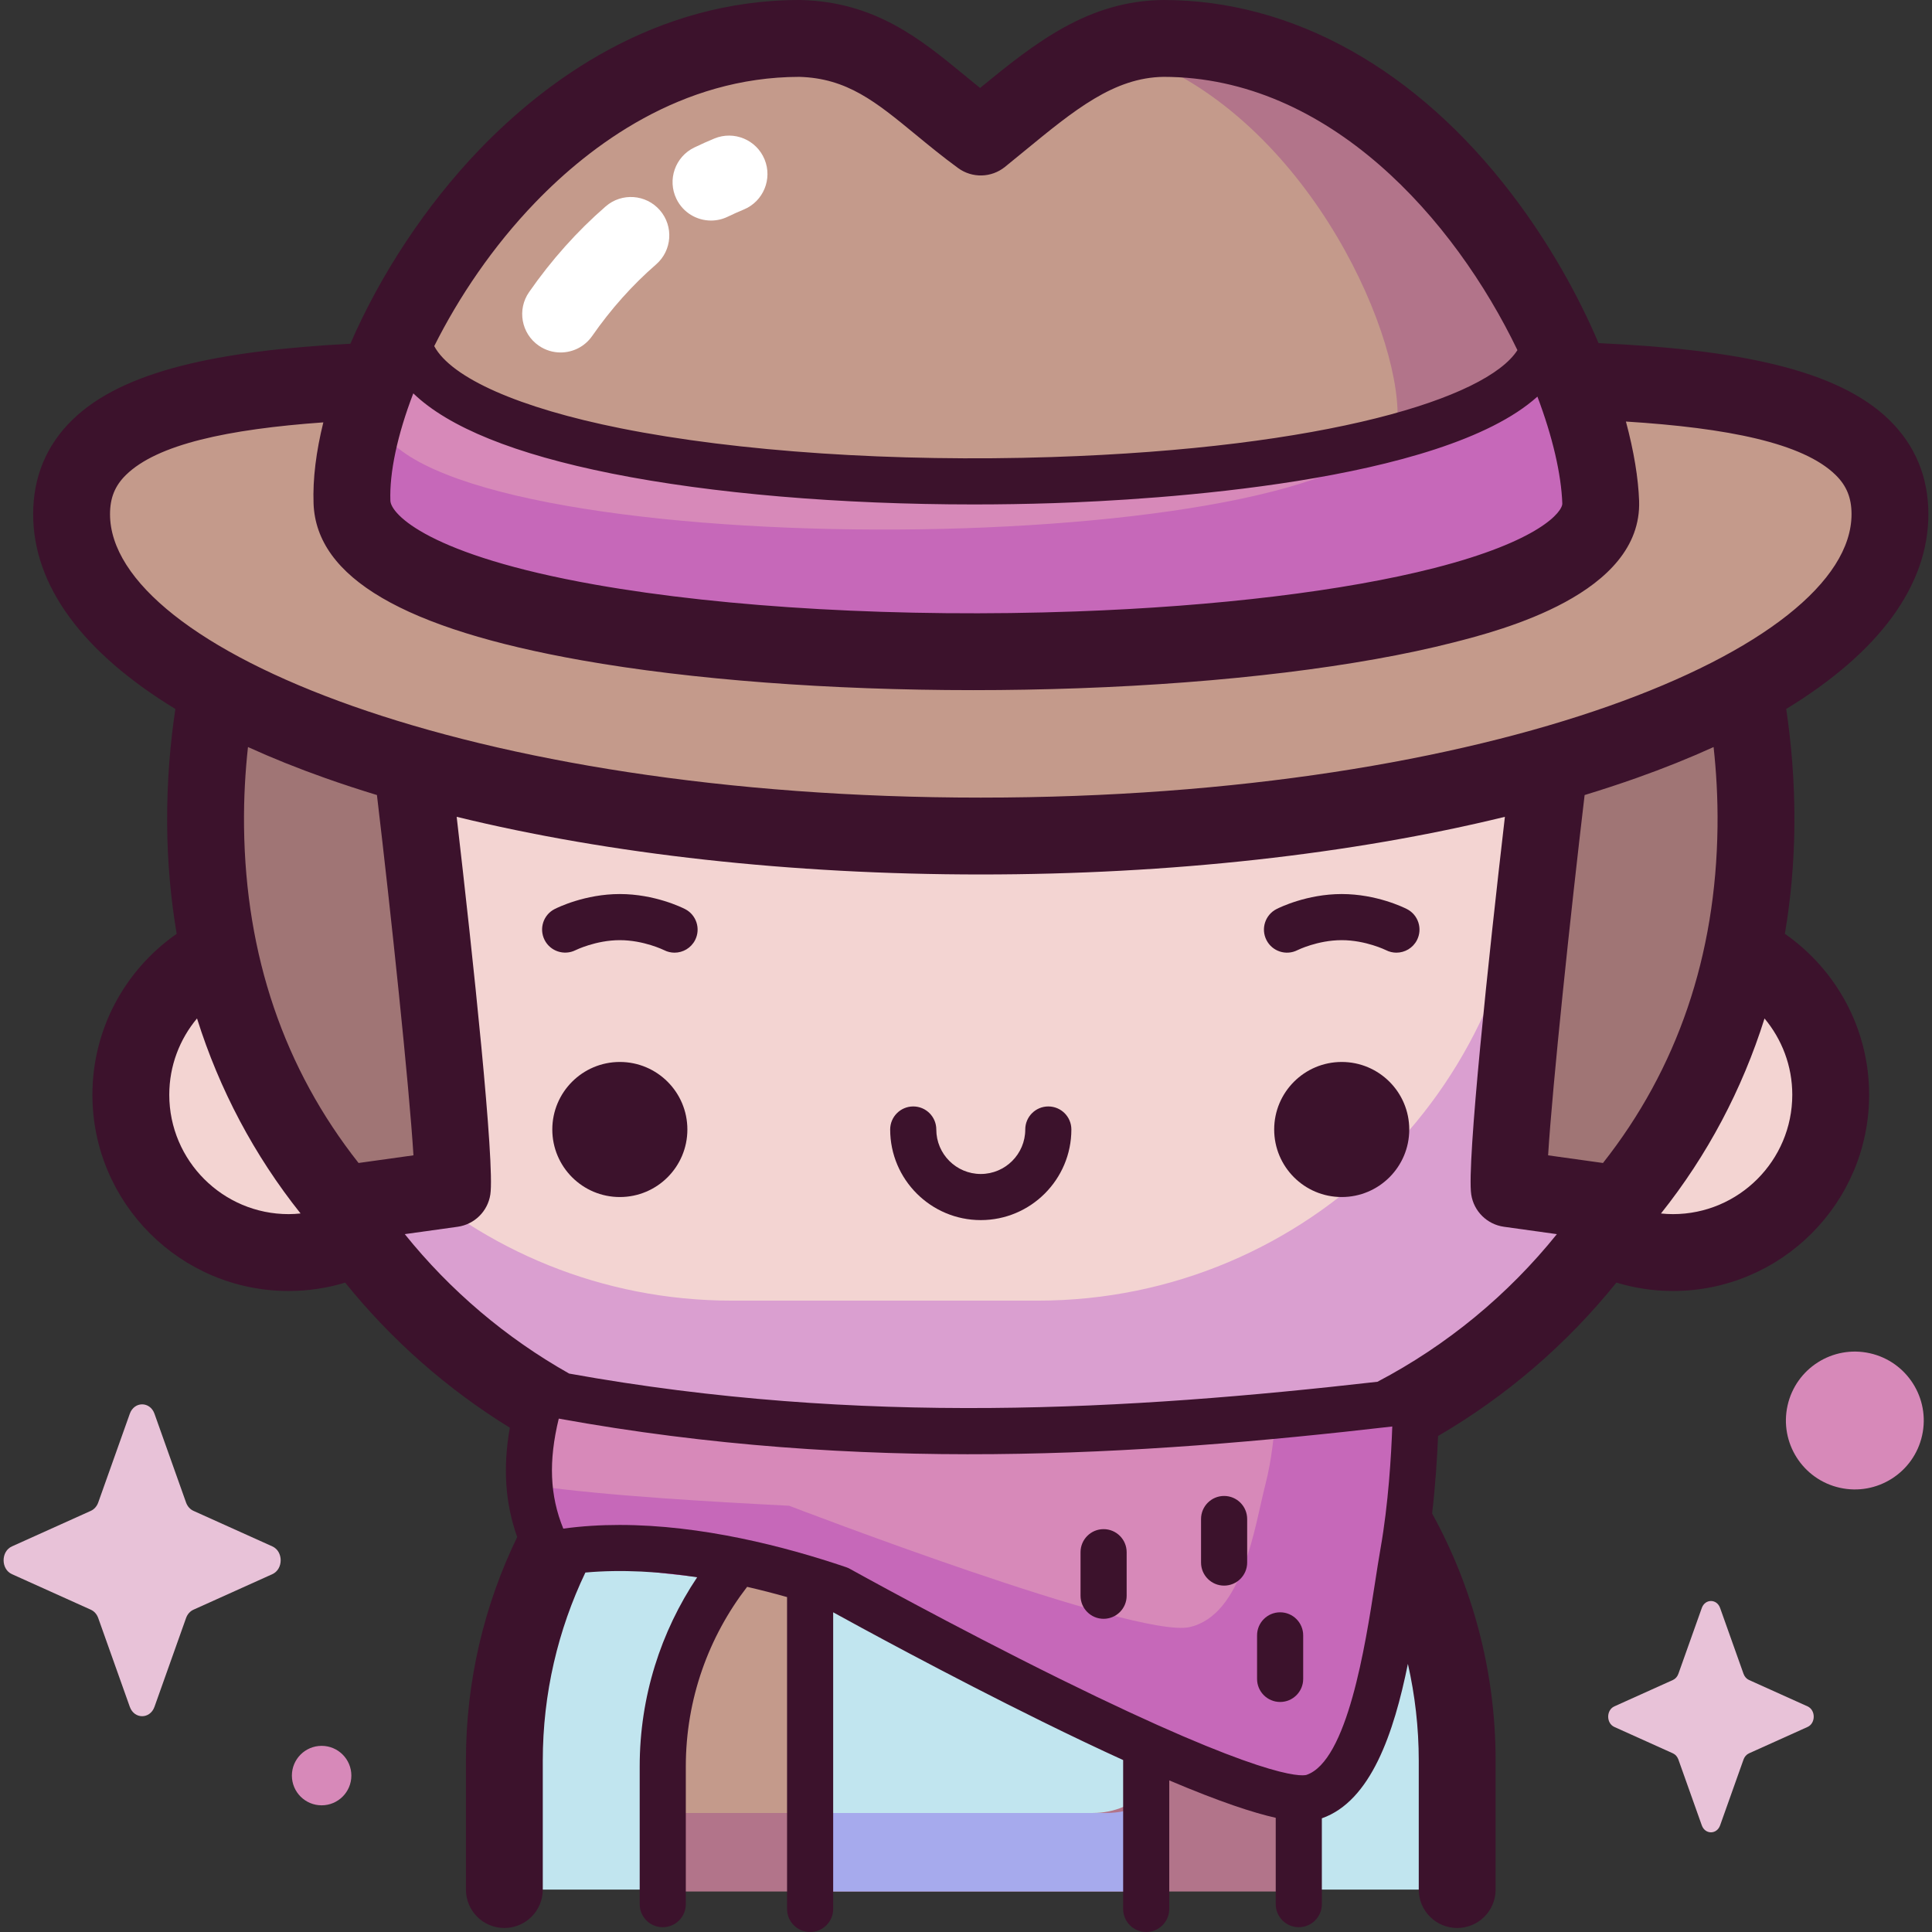 <svg id="Capa_1" enable-background="new 0 0 512 512" height="512" viewBox="0 0 512 512" width="512" xmlns="http://www.w3.org/2000/svg"><rect x="0" y="0" width="512" height="512" fill="#333333" stroke="none"/><g><g><path d="m386.172 500.757v-34.133c0-69.729-56.526-126.255-126.255-126.255-69.729 0-126.255 56.526-126.255 126.255v34.133z" fill="#c1e5ef"/><path d="m215.748 396.729c-24.063 14.84-40.108 41.43-40.108 71.776v32.251h40.108z" fill="#c49a8b"/><path d="m305.404 397.574v103.182h38.791v-32.251c0-29.785-15.466-55.941-38.791-70.931z" fill="#c49a8b"/><path d="m268.761 385.203c24.377 10.964 41.524 36.985 41.524 67.352v7.306c0 11.373-9.22 20.594-20.594 20.594h-114.052v20.813h168.555v-32.25c.001-43.56-33.045-79.394-75.433-83.815z" fill="#b2748a"/><path d="m302.72 478.328c-2.871 1.348-6.09 2.126-9.507 2.126h-76.611v20.813h86.118z" fill="#a6aaed"/><path d="m454.996 249.976c.578-5.537.88-11.156.88-16.847 0-88.548-71.782-160.329-160.329-160.329h-71.258c-88.547 0-160.329 71.782-160.329 160.329 0 5.69.301 11.31.88 16.847-17.421 5.045-30.163 21.107-30.163 40.154 0 23.091 18.72 41.811 41.811 41.811 6.58 0 12.802-1.525 18.34-4.233 29.168 39.857 76.287 65.75 129.461 65.75h71.258c53.174 0 100.293-25.892 129.461-65.75 5.538 2.708 11.76 4.233 18.34 4.233 23.092 0 41.811-18.72 41.811-41.811-.001-19.047-12.742-35.109-30.163-40.154z" fill="#f3d4d2"/><path d="m295.546 73.683h-20.56c71.786 0 129.981 58.194 129.981 129.981v11.038c0 71.786-58.194 129.981-129.981 129.981h-81.046c-68.698 0-124.94-53.296-129.654-120.795-.209 3.349-.327 6.722-.327 10.124v.001c0 88.547 71.782 160.329 160.329 160.329h71.258c88.547 0 160.329-71.782 160.329-160.329v-.001c0-88.547-71.782-160.329-160.329-160.329z" fill="#da9fd0"/><path d="m61.163 168.356s-27.687 83.492 29.612 150.723l29.099-4.06c1.313-8.533-9.474-104.891-12.858-129.253-5.289-38.085-45.853-17.41-45.853-17.41z" fill="#a07575"/><path d="m458.671 168.356s27.687 83.492-29.613 150.723l-29.099-4.06c-1.313-8.533 9.474-104.891 12.858-129.253 5.29-38.085 45.854-17.41 45.854-17.41z" fill="#a07575"/><path d="m416.637 100.843c-15.376-40.252-53.453-90.659-108.329-90.659-18.77.217-32.064 12.944-48.391 26.132-16.735-12.221-26.788-25.593-47.955-26.132-55.43 0-96.723 50.213-112.123 90.783-49.606 1.965-80.865 9.943-80.865 35.296 0 47.107 107.874 85.295 240.943 85.295s240.943-38.188 240.943-85.295c0-25.921-32.671-33.681-84.223-35.42z" fill="#c49a8b"/><path d="m103.967 89.371c-4.752 12.328-11.014 34.741-10.692 43.689 1.938 53.789 332.775 51.928 330.927 0-.313-8.786-8.186-32.149-12.993-44.601.149 50.456-307.093 51.368-307.242.912z" fill="#d789b9"/><path d="m405.526 100.228c-12.671 6.764-25.737 12.712-39.417 17.24-34.315 32.674-265.264 30.889-266.729-8.877-.086-2.322.065-4.858.435-7.559-4.568 12.053-6.856 23.255-6.54 32.028 1.938 53.79 332.775 51.929 330.927 0-.313-8.805-2.976-20.348-7.804-32.832z" fill="#c668b9"/><path d="m368.12 115.219h5.609c14.574-3.588 27.651-11.883 40.229-20.946-16.842-38.956-53.724-84.088-105.651-84.088-4.906.057-9.435.974-13.745 2.524 47.08 12.631 74.834 69.539 75.793 95.882.086 2.336-.696 4.545-2.235 6.628z" fill="#b2748a"/><path d="m375.231 371.147c-73.923 8.796-149.885 13.423-231.539-2.237-5.479 17.791-7.88 30.627-1.428 42.965 22.86 4.753 57.188 7.505 79.997 9.227 0 0 109.058 61.291 125.837 55.699 16.778-5.593 20.422-46.369 23.778-65.385 3.355-19.016 3.355-40.269 3.355-40.269z" fill="#d789b9"/><path d="m337.987 375.127c-.268 4.584-.944 11.686-2.655 18.321-2.83 10.978-5.904 34.518-20.056 37.747-14.152 3.228-106.142-32.155-106.142-32.155-19.239-.993-48.195-2.583-67.477-5.326-1.328-1.738-2.205-3.493-2.714-5.302-1.206 8.617-.513 16.133 3.32 23.463 22.86 4.753 57.188 7.505 79.997 9.227 0 0 109.058 61.291 125.837 55.699 16.778-5.593 20.422-46.37 23.778-65.385s3.356-40.268 3.356-40.268c-12.351 1.469-24.761 2.818-37.244 3.979z" fill="#c668b9"/><path d="m40.941 374.66 8.366 23.523c.358 1.007 1.067 1.805 1.962 2.208l20.899 9.416c2.953 1.33 2.953 6.035 0 7.365l-20.899 9.416c-.895.403-1.604 1.201-1.962 2.208l-8.366 23.523c-1.182 3.323-5.362 3.323-6.543 0l-8.366-23.523c-.358-1.007-1.067-1.805-1.962-2.208l-20.9-9.416c-2.953-1.33-2.953-6.035 0-7.365l20.899-9.416c.895-.403 1.604-1.201 1.962-2.208l8.366-23.523c1.182-3.323 5.362-3.323 6.544 0z" fill="#e8c2d8"/><path d="m455.848 426.132 6.206 17.449c.266.747.792 1.339 1.455 1.638l15.503 6.984c2.19.987 2.19 4.476 0 5.463l-15.503 6.984c-.664.299-1.19.891-1.455 1.638l-6.206 17.449c-.877 2.465-3.977 2.465-4.854 0l-6.206-17.449c-.266-.747-.792-1.339-1.455-1.638l-15.503-6.984c-2.19-.987-2.19-4.476 0-5.463l15.503-6.984c.664-.299 1.19-.891 1.455-1.638l6.206-17.449c.877-2.465 3.978-2.465 4.854 0z" fill="#e8c2d8"/><g fill="#d789b9"><ellipse cx="491.434" cy="376.152" rx="18.267" ry="18.267" transform="matrix(.217 -.976 .976 .217 17.784 774.465)"/><circle cx="85.234" cy="470.548" r="7.88"/></g></g><g><path d="m473.01 247.464c1.591-9.371 2.445-19.013 2.526-28.875.096-11.752-.897-22.218-2.175-30.707 24.561-14.961 37.683-32.669 37.683-51.618 0-9.822-3.471-18.209-10.318-24.928-13.761-13.505-40.417-18.718-77.093-20.406-5.46-12.819-13.054-26.431-22.931-39.4-25.309-33.23-58.121-51.53-92.394-51.53-.039 0-.079 0-.118.001-19.829.229-33.83 11.316-48.456 23.313-1.408-1.134-2.787-2.269-4.147-3.387-11.607-9.548-23.61-19.42-43.366-19.923-.086-.003-.173-.004-.259-.004-38.564 0-67.376 21.477-84.755 39.494-14.436 14.966-26.5 33.485-34.351 51.599-34.954 1.851-60.407 7.15-73.747 20.243-6.847 6.72-10.318 15.107-10.318 24.928 0 18.95 13.123 36.659 37.686 51.62-1.279 8.49-2.274 18.95-2.178 30.705.081 9.863.935 19.507 2.527 28.879-13.486 9.401-22.333 25.013-22.333 42.662 0 28.67 23.325 51.995 51.995 51.995 5.212 0 10.243-.78 14.993-2.214 12.222 15.161 26.983 28.187 43.629 38.444-1.87 10.626-1.234 20.006 1.954 28.973-8.697 17.941-13.587 38.055-13.587 59.294v34.133c0 5.625 4.56 10.184 10.184 10.184 5.625 0 10.184-4.56 10.184-10.184v-34.133c0-17.849 4.059-34.764 11.288-49.885 9.739-.875 19.855-.239 29.628 1.252-9.612 14.358-15.233 31.604-15.233 50.143v36.488c0 3.375 2.735 6.111 6.11 6.111s6.111-2.736 6.111-6.111v-36.488c0-17.909 6.076-34.411 16.247-47.603 3.647.836 7.189 1.753 10.583 2.714v82.646c0 3.375 2.736 6.111 6.11 6.111s6.111-2.736 6.111-6.111v-78.612c6.141 3.383 30.123 16.495 55.385 28.943 8.023 3.954 15.129 7.324 21.46 10.212v39.457c0 3.375 2.736 6.111 6.11 6.111 3.375 0 6.111-2.736 6.111-6.111v-34.065c13.544 5.743 22.355 8.605 28.217 9.913v22.883c0 3.375 2.736 6.111 6.111 6.111 3.374 0 6.11-2.736 6.11-6.111v-22.749c13-4.56 19.084-22.589 22.802-40.927 1.877 8.264 2.88 16.855 2.88 25.678v34.133c0 5.625 4.56 10.184 10.184 10.184 5.625 0 10.184-4.56 10.184-10.184v-34.133c0-23.74-6.117-46.069-16.825-65.532.895-7.738 1.348-15.063 1.576-20.536 18.139-10.569 34.158-24.388 47.26-40.655 4.747 1.435 9.77 2.225 14.979 2.225 28.67 0 51.995-23.325 51.995-51.995.003-17.648-8.843-33.263-22.329-42.665zm-17.849-28.34c-.421 34.141-10.627 64.08-30.351 89.08l-14.546-2.029c1.143-18.548 5.96-64.159 9.677-95.48 4.713-1.438 9.3-2.943 13.747-4.517 7.301-2.585 14.107-5.327 20.432-8.204.689 6.271 1.136 13.406 1.041 21.15zm-345.633-114.881c9.312 8.987 26.89 16.104 52.596 21.251 26.553 5.317 60.634 8.188 95.906 8.188 7.015 0 14.083-.114 21.142-.344 26.645-.871 102.855-5.376 128.256-28.231 4.054 10.72 6.322 20.613 6.597 28.315.077 2.172-5.985 9.973-33.895 17.106-23.799 6.082-57.561 10.171-95.066 11.513-46.1 1.653-92.512-.938-127.33-7.103-44.154-7.818-54.153-18.708-54.28-22.245-.269-7.441 1.848-17.459 6.074-28.45zm32.338-50.608c14.619-15.155 38.616-33.216 69.963-33.267 12.673.363 20.289 6.628 30.818 15.289 3.51 2.887 7.14 5.873 11.263 8.883 3.725 2.722 8.816 2.596 12.406-.302 1.762-1.424 3.49-2.842 5.194-4.24 13.237-10.867 23.695-19.454 36.859-19.63 43.849.033 77.089 37.774 93.764 72.424-8.13 12.753-50.651 25.956-123.36 28.331-41.654 1.362-83.296-1.413-114.25-7.612-27.099-5.426-44.896-13.361-49.449-21.782 6.493-12.972 15.545-26.434 26.792-38.094zm-112.708 82.629c0-4.324 1.301-7.529 4.217-10.392 8.289-8.135 27.027-12.13 52.312-13.939-1.901 7.67-2.826 14.954-2.59 21.493.707 19.627 23.959 33.224 71.084 41.568 29.071 5.147 65.758 7.9 103.692 7.9 9.261 0 18.603-.164 27.918-.498 38.918-1.393 74.212-5.703 99.38-12.134 12.388-3.166 50.089-12.8 49.208-37.564v-.001c-.21-5.907-1.362-13.063-3.493-20.984 26.934 1.696 46.931 5.679 55.572 14.159 2.916 2.862 4.217 6.067 4.217 10.392 0 35.527-94.769 75.111-230.759 75.111-135.989 0-230.758-39.584-230.758-75.111zm56.988 69.913c4.447 1.574 9.034 3.08 13.747 4.517 3.718 31.322 8.534 76.931 9.677 95.48l-14.546 2.029c-19.724-24.999-29.93-54.938-30.351-89.08-.096-7.743.356-14.871 1.045-21.15 6.324 2.878 13.128 5.62 20.428 8.204zm-41.286 83.953c0-7.694 2.769-14.747 7.353-20.234 5.934 18.851 15.15 36.257 27.441 51.684-1.043.106-2.096.178-3.167.178-17.439 0-31.627-14.188-31.627-31.628zm320.998 120.224c-.477 2.706-.96 5.825-1.471 9.128-2.555 16.519-7.311 47.266-18.186 50.892-1.509.388-11.754.976-65.214-25.412-28.651-14.142-55.488-29.051-55.756-29.199-.322-.179-.66-.329-1.009-.447-16.26-5.511-38.291-11.188-60.039-11.188-5.007 0-10.001.301-14.903.974-3.573-8.752-3.948-17.874-1.199-29.155 80.111 14.534 153.388 9.875 220.887 2.089-.271 7.653-1.024 20.496-3.11 32.318zm-.816-44.174c-65.691 7.482-136.857 11.779-214.21-2.167-16.778-9.454-31.564-22.034-43.564-36.952l14.014-1.955c4.455-.622 7.974-4.091 8.659-8.538 1.245-8.091-4.63-63.161-8.919-100.102 40.661 9.93 88.664 15.278 138.896 15.278s98.235-5.348 138.896-15.278c-4.29 36.941-10.164 92.011-8.919 100.102.684 4.446 4.203 7.916 8.659 8.538l14.031 1.958c-12.94 16.086-29.123 29.454-47.543 39.116zm78.305-44.422c-1.072 0-2.127-.065-3.171-.172 12.291-15.425 21.507-32.83 27.442-51.679 4.583 5.486 7.357 12.532 7.357 20.224-.001 17.439-14.189 31.627-31.628 31.627z" fill="#3c122c"/><path d="m142.756 91.586c1.773 1.233 3.8 1.824 5.807 1.824 3.221 0 6.391-1.525 8.37-4.37 4.961-7.132 10.658-13.511 16.932-18.959 4.247-3.688 4.7-10.121 1.013-14.367-3.689-4.247-10.121-4.699-14.367-1.012-7.546 6.553-14.376 14.193-20.299 22.708-3.212 4.618-2.073 10.964 2.544 14.176z" fill="#fff"/><path d="m188.429 58.45c1.489 0 3.001-.328 4.432-1.021 1.391-.674 2.812-1.31 4.221-1.891 5.2-2.143 7.679-8.096 5.536-13.296-2.142-5.2-8.093-7.679-13.296-5.536-1.786.736-3.582 1.541-5.339 2.391-5.062 2.452-7.178 8.543-4.727 13.605 1.759 3.633 5.392 5.748 9.173 5.748z" fill="#fff"/><g fill="#3c122c"><path d="m181.542 240.911c-.799-.407-8.066-3.981-17.278-3.981-9.211 0-16.48 3.573-17.278 3.981-2.996 1.529-4.18 5.185-2.665 8.188 1.515 3.004 5.184 4.21 8.196 2.71.053-.027 5.405-2.658 11.748-2.658s11.694 2.632 11.722 2.645c.89.454 1.838.669 2.773.669 2.223 0 4.368-1.218 5.448-3.334 1.533-3.006.34-6.686-2.666-8.22z"/><path d="m372.848 240.911c-.799-.407-8.066-3.981-17.278-3.981-9.211 0-16.479 3.574-17.278 3.981-3.006 1.534-4.199 5.214-2.665 8.22s5.213 4.2 8.22 2.665c.052-.026 5.361-2.645 11.722-2.645 6.343 0 11.694 2.632 11.723 2.645.89.454 1.838.669 2.773.669 2.223 0 4.367-1.218 5.448-3.334 1.534-3.006.341-6.686-2.665-8.22z"/><path d="m277.815 293.219c-3.375 0-6.111 2.736-6.111 6.111 0 6.5-5.288 11.788-11.788 11.788s-11.788-5.288-11.788-11.788c0-3.375-2.736-6.111-6.111-6.111-3.374 0-6.11 2.736-6.11 6.111 0 13.239 10.77 24.009 24.009 24.009 13.238 0 24.009-10.77 24.009-24.009.001-3.376-2.735-6.111-6.11-6.111z"/><path d="m339.246 451.04c3.375 0 6.111-2.736 6.111-6.111v-11.539c0-3.375-2.736-6.111-6.111-6.111-3.374 0-6.11 2.736-6.11 6.111v11.539c0 3.375 2.736 6.111 6.11 6.111z"/><path d="m292.463 429c3.375 0 6.111-2.736 6.111-6.11v-11.539c0-3.375-2.736-6.111-6.111-6.111-3.374 0-6.11 2.736-6.11 6.111v11.539c0 3.374 2.736 6.11 6.11 6.11z"/><path d="m324.4 420.205c3.375 0 6.111-2.736 6.111-6.111v-11.539c0-3.375-2.736-6.111-6.111-6.111-3.374 0-6.11 2.736-6.11 6.111v11.539c0 3.375 2.736 6.111 6.11 6.111z"/><path d="m164.264 281.431c-9.885 0-17.898 8.013-17.898 17.898s8.013 17.899 17.898 17.899 17.898-8.014 17.898-17.899-8.013-17.898-17.898-17.898z"/><path d="m355.57 281.431c-9.885 0-17.898 8.013-17.898 17.898s8.013 17.899 17.898 17.899 17.898-8.014 17.898-17.899c.001-9.885-8.013-17.898-17.898-17.898z"/></g></g></g></svg>